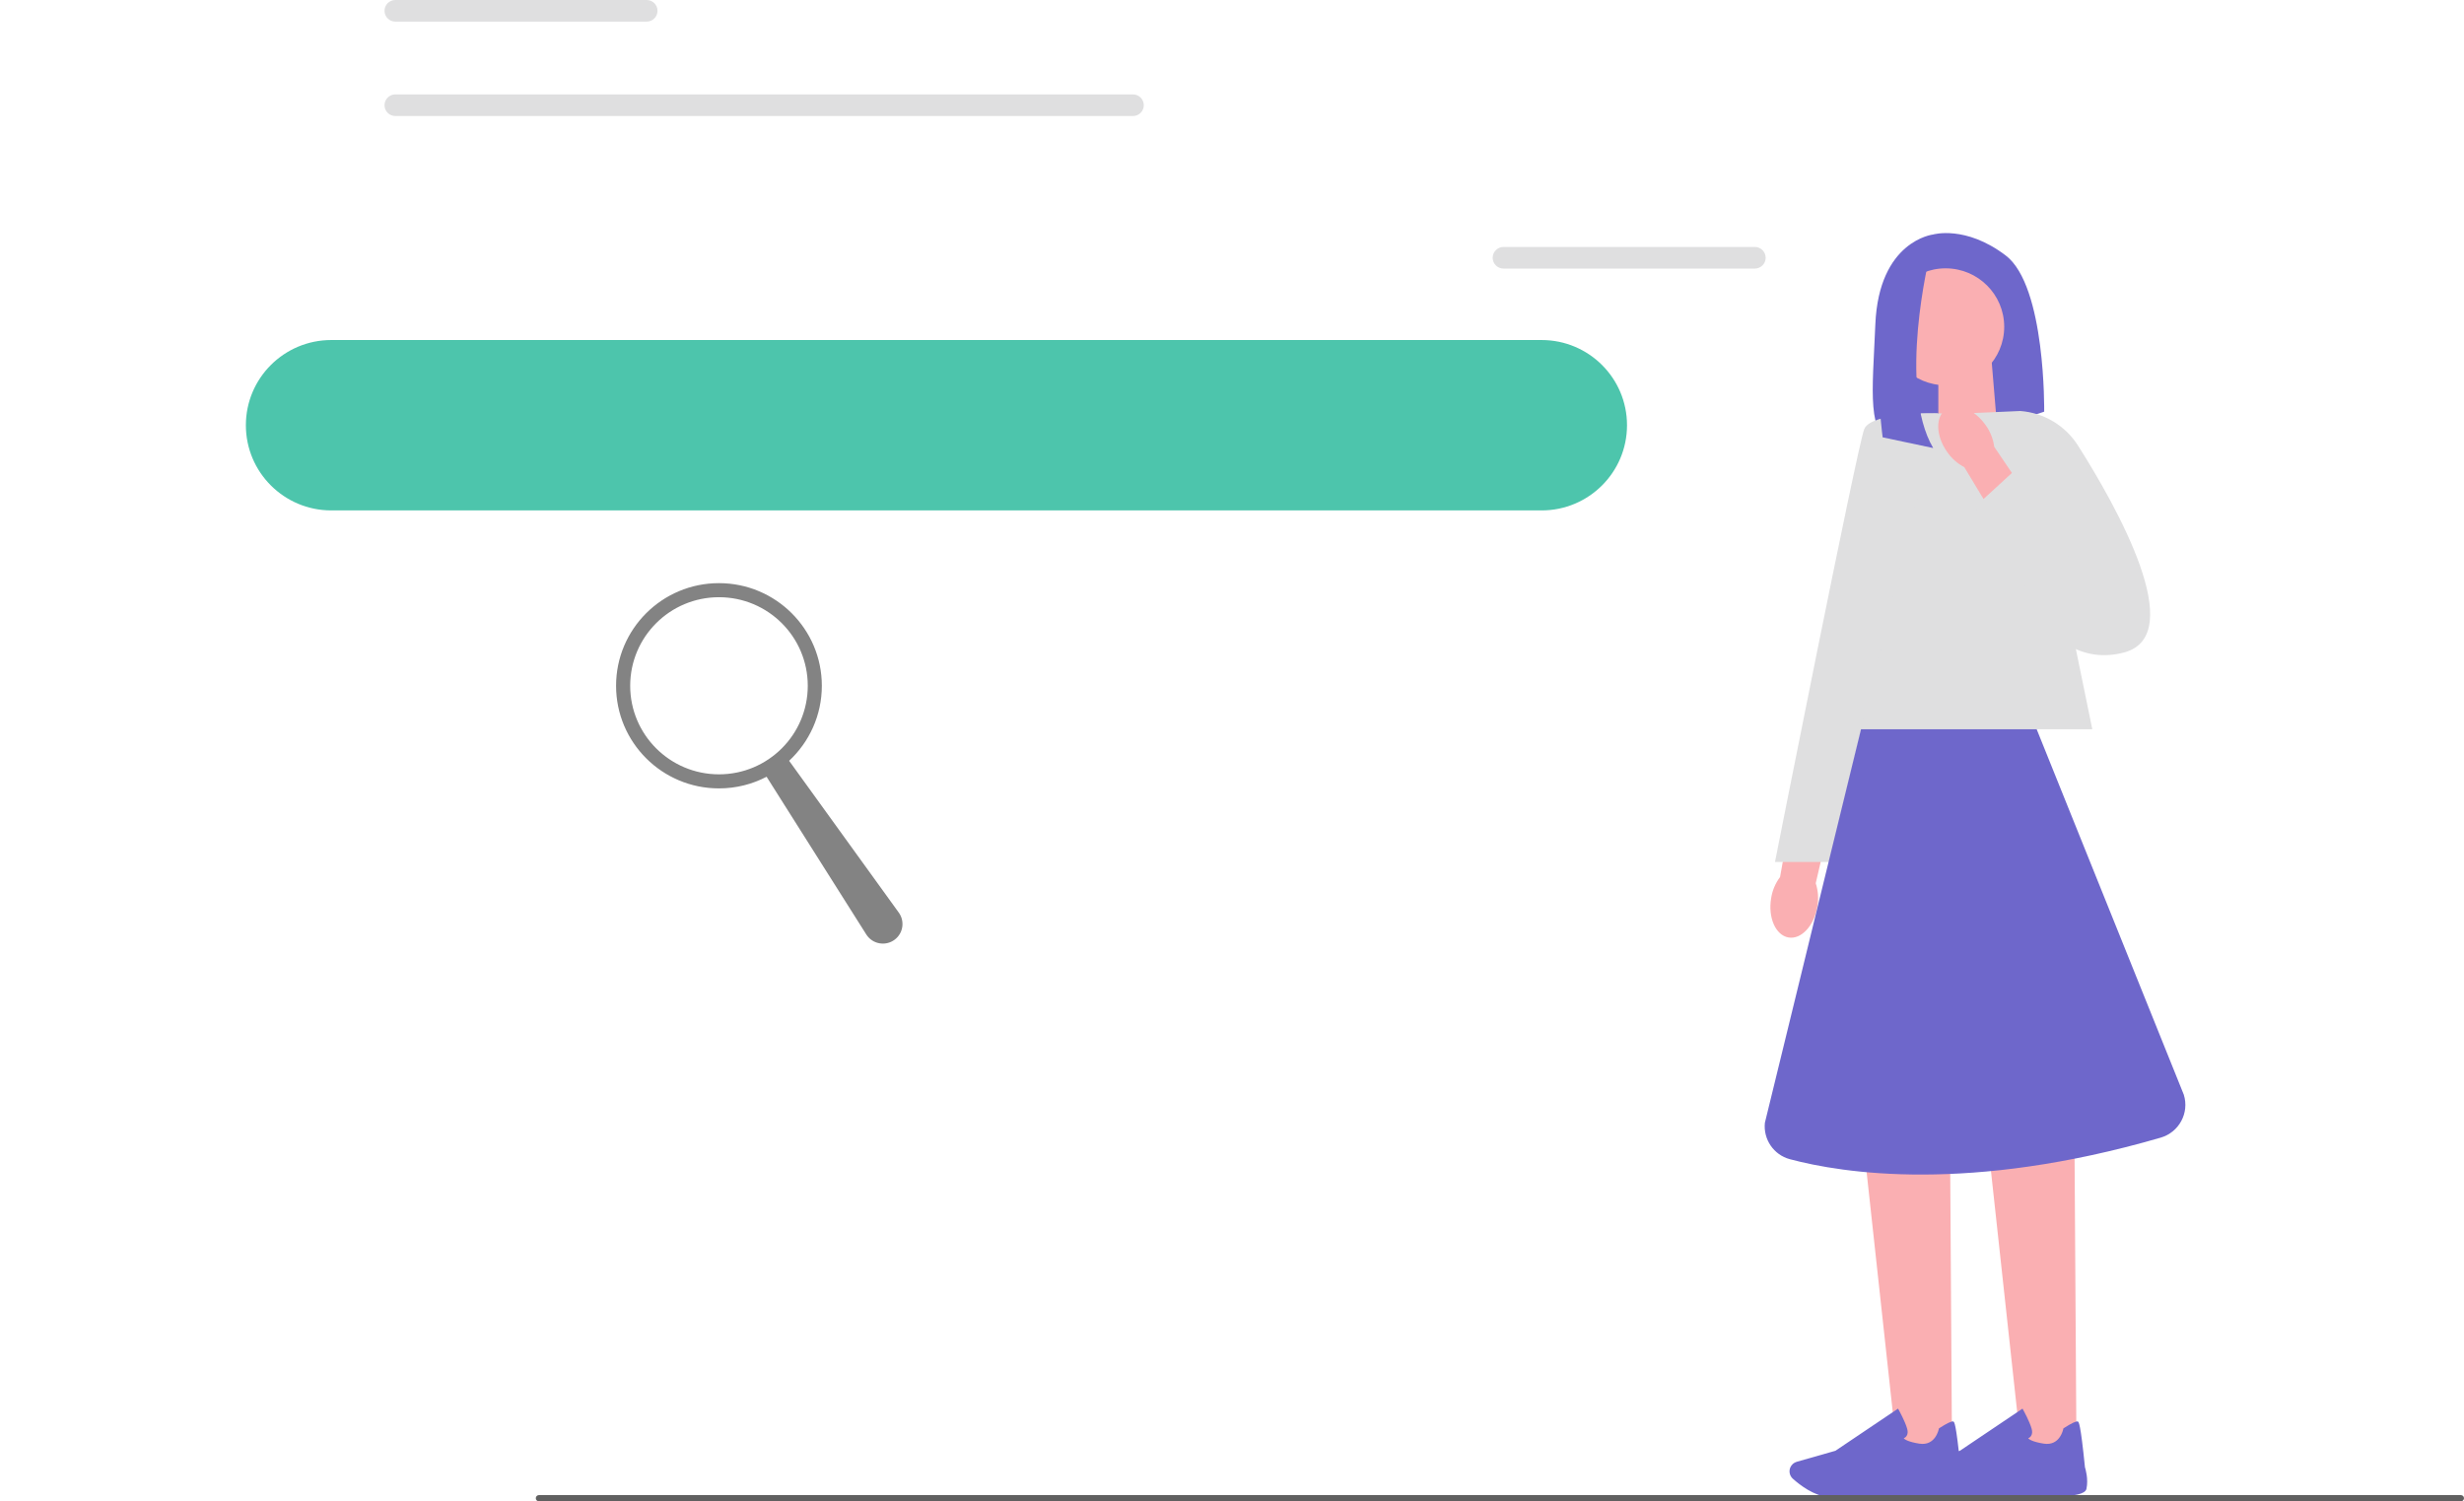 <svg width="471" height="287" viewBox="0 0 471 287" fill="none" xmlns="http://www.w3.org/2000/svg">
<g clip-path="url(#clip0_1102_20518)">
<path d="M369.514 44.828C369.514 44.828 359.146 45.994 358.476 62.009C357.917 75.355 356.779 82.793 362.224 85.576C364.169 86.571 366.456 86.657 368.536 85.978L390.752 78.692C390.752 78.692 391.084 54.672 383.392 48.833C375.7 42.994 369.514 44.828 369.514 44.828Z" fill="#6E67CB"/>
<path d="M381.76 81.637L370.517 85.325V69.18H380.718L381.76 81.637Z" fill="#FAAFB2"/>
<path d="M347.389 173.283C346.779 176.982 344.306 179.635 341.868 179.208C339.425 178.781 337.943 175.434 338.553 171.736C338.775 170.253 339.364 168.851 340.266 167.65L343.052 152.012L350.633 153.595L347.082 168.841C347.55 170.283 347.656 171.806 347.389 173.283Z" fill="#FAAFB2"/>
<path d="M373.13 277.267H362.602L356.491 221.137H372.773L373.13 277.267Z" fill="#FAAFB2"/>
<path d="M352.346 286.286C351.237 286.286 350.25 286.261 349.51 286.191C346.714 285.935 344.044 283.874 342.704 282.673C342.104 282.136 341.908 281.271 342.22 280.528C342.447 279.995 342.895 279.598 343.454 279.437L350.845 277.332L362.814 269.277L362.95 269.518C363 269.608 364.174 271.719 364.567 273.146C364.718 273.689 364.678 274.141 364.451 274.493C364.295 274.734 364.073 274.874 363.897 274.955C364.113 275.181 364.793 275.638 366.884 275.97C369.942 276.452 370.577 273.297 370.607 273.166L370.627 273.06L370.718 273C372.168 272.066 373.065 271.643 373.372 271.734C373.564 271.789 373.886 271.89 374.753 280.482C374.838 280.754 375.448 282.729 375.035 284.623C374.586 286.683 365.574 285.975 363.771 285.809C363.72 285.814 356.975 286.291 352.351 286.291H352.346V286.286Z" fill="#6E67CB"/>
<path d="M396.923 277.267H386.39L380.284 221.137H396.56L396.923 277.267Z" fill="#FAAFB2"/>
<path d="M376.138 286.286C375.029 286.286 374.042 286.261 373.302 286.191C370.506 285.935 367.836 283.874 366.496 282.673C365.896 282.136 365.7 281.271 366.012 280.528C366.239 279.995 366.687 279.598 367.246 279.437L374.637 277.332L386.606 269.277L386.742 269.518C386.792 269.608 387.966 271.719 388.359 273.146C388.51 273.689 388.47 274.141 388.243 274.493C388.087 274.734 387.865 274.874 387.689 274.955C387.905 275.181 388.585 275.638 390.676 275.97C393.734 276.452 394.369 273.297 394.399 273.166L394.419 273.06L394.51 273C395.965 272.066 396.857 271.643 397.164 271.734C397.356 271.789 397.678 271.89 398.545 280.482C398.63 280.754 399.24 282.729 398.827 284.623C398.378 286.683 389.366 285.975 387.563 285.809C387.512 285.814 380.767 286.291 376.143 286.291H376.138V286.286Z" fill="#6E67CB"/>
<path d="M399.95 139.405H348.784L367.176 79.024H387.578L399.95 139.405Z" fill="#DFDFE0"/>
<path d="M370.396 79.029C370.396 79.029 357.686 78.697 356.351 82.034C355.016 85.37 339.294 164.771 339.294 164.771H349.661L370.396 79.034V79.029Z" fill="#DFDFE0"/>
<path d="M371.907 73.647C378.094 73.647 383.11 68.643 383.11 62.471C383.11 56.299 378.094 51.295 371.907 51.295C365.719 51.295 360.703 56.299 360.703 62.471C360.703 68.643 365.719 73.647 371.907 73.647Z" fill="#FAAFB2"/>
<path d="M368.844 48.999C368.844 48.999 362.678 73.974 369.534 85.647L359.877 83.602C359.877 83.602 356.134 56.27 363.66 51.301L368.844 48.999Z" fill="#6E67CB"/>
<path d="M389.316 139.405H355.736L337.364 214.624C337.026 217.8 339.046 220.765 342.139 221.594C352.22 224.287 376.41 228.101 413.018 217.474C416.539 216.453 418.539 212.745 417.436 209.253L389.316 139.405Z" fill="#6E67CB"/>
<path d="M375.74 79.024L386.183 78.566C390.707 78.908 394.797 81.36 397.22 85.184C404.6 96.822 418.408 121.35 406.081 124.711C389.83 129.138 381.957 104.491 381.957 104.491L375.74 79.024Z" fill="#DFDFE0"/>
<path d="M372.158 86.33C370.012 83.255 369.937 79.632 371.982 78.24C374.032 76.848 377.433 78.22 379.579 81.295C380.455 82.511 381.009 83.928 381.201 85.416L390.122 98.571L383.578 102.707L375.478 89.3C374.133 88.591 372.995 87.571 372.158 86.33Z" fill="#FAAFB2"/>
<path d="M377.438 96.968L384.807 90.204L399.381 103.737L385.83 112.978L377.438 96.968Z" fill="#DFDFE0"/>
<path d="M63.327 65H294.681C303.698 65 311.007 72.291 311.007 81.286C311.007 90.281 303.698 97.572 294.681 97.572H63.327C54.309 97.572 47 90.281 47 81.286C47 72.291 54.309 65 63.327 65Z" fill="#4DC5AC"/>
<path d="M102.418 286.402C102.418 286.734 102.685 287 103.017 287H470.4C470.733 287 471 286.734 471 286.402C471 286.07 470.733 285.804 470.4 285.804H103.017C102.685 285.804 102.418 286.07 102.418 286.402Z" fill="#606060"/>
<path d="M287.404 47.21H335.437C336.585 47.21 337.512 48.135 337.512 49.276C337.512 50.416 336.585 51.341 335.437 51.341H287.404C286.255 51.341 285.328 50.416 285.328 49.276C285.328 48.135 286.255 47.21 287.404 47.21Z" fill="#DFDFE0"/>
<path d="M75.576 0H123.608C124.757 0 125.684 0.925 125.684 2.065C125.684 3.206 124.757 4.131 123.608 4.131H75.576C74.427 4.136 73.5 3.211 73.5 2.065C73.5 0.925 74.427 0 75.576 0Z" fill="#DFDFE0"/>
<path d="M75.576 18.045H216.561C217.71 18.045 218.637 18.97 218.637 20.115C218.637 21.256 217.71 22.18 216.561 22.18H75.576C74.427 22.18 73.5 21.256 73.5 20.115C73.5 18.975 74.427 18.045 75.576 18.045Z" fill="#DFDFE0"/>
<path d="M117.763 131.093C117.763 141.927 126.568 150.711 137.429 150.711C140.719 150.711 143.817 149.907 146.537 148.485L165.594 178.635C166.763 180.479 169.256 180.942 171.009 179.635C172.647 178.414 172.999 176.113 171.805 174.454L150.844 145.435C154.688 141.852 157.096 136.751 157.096 131.093C157.096 120.259 148.29 111.475 137.429 111.475C126.568 111.475 117.763 120.259 117.763 131.093ZM120.463 131.093C120.463 121.747 128.059 114.164 137.434 114.164C146.809 114.164 154.406 121.742 154.406 131.093C154.406 140.44 146.809 148.023 137.434 148.023C128.064 148.023 120.463 140.445 120.463 131.093Z" fill="#838383"/>
</g>
<defs>
<clipPath id="clip0_1102_20518">
<rect width="471" height="287" fill="white"/>
</clipPath>
</defs>
</svg>
